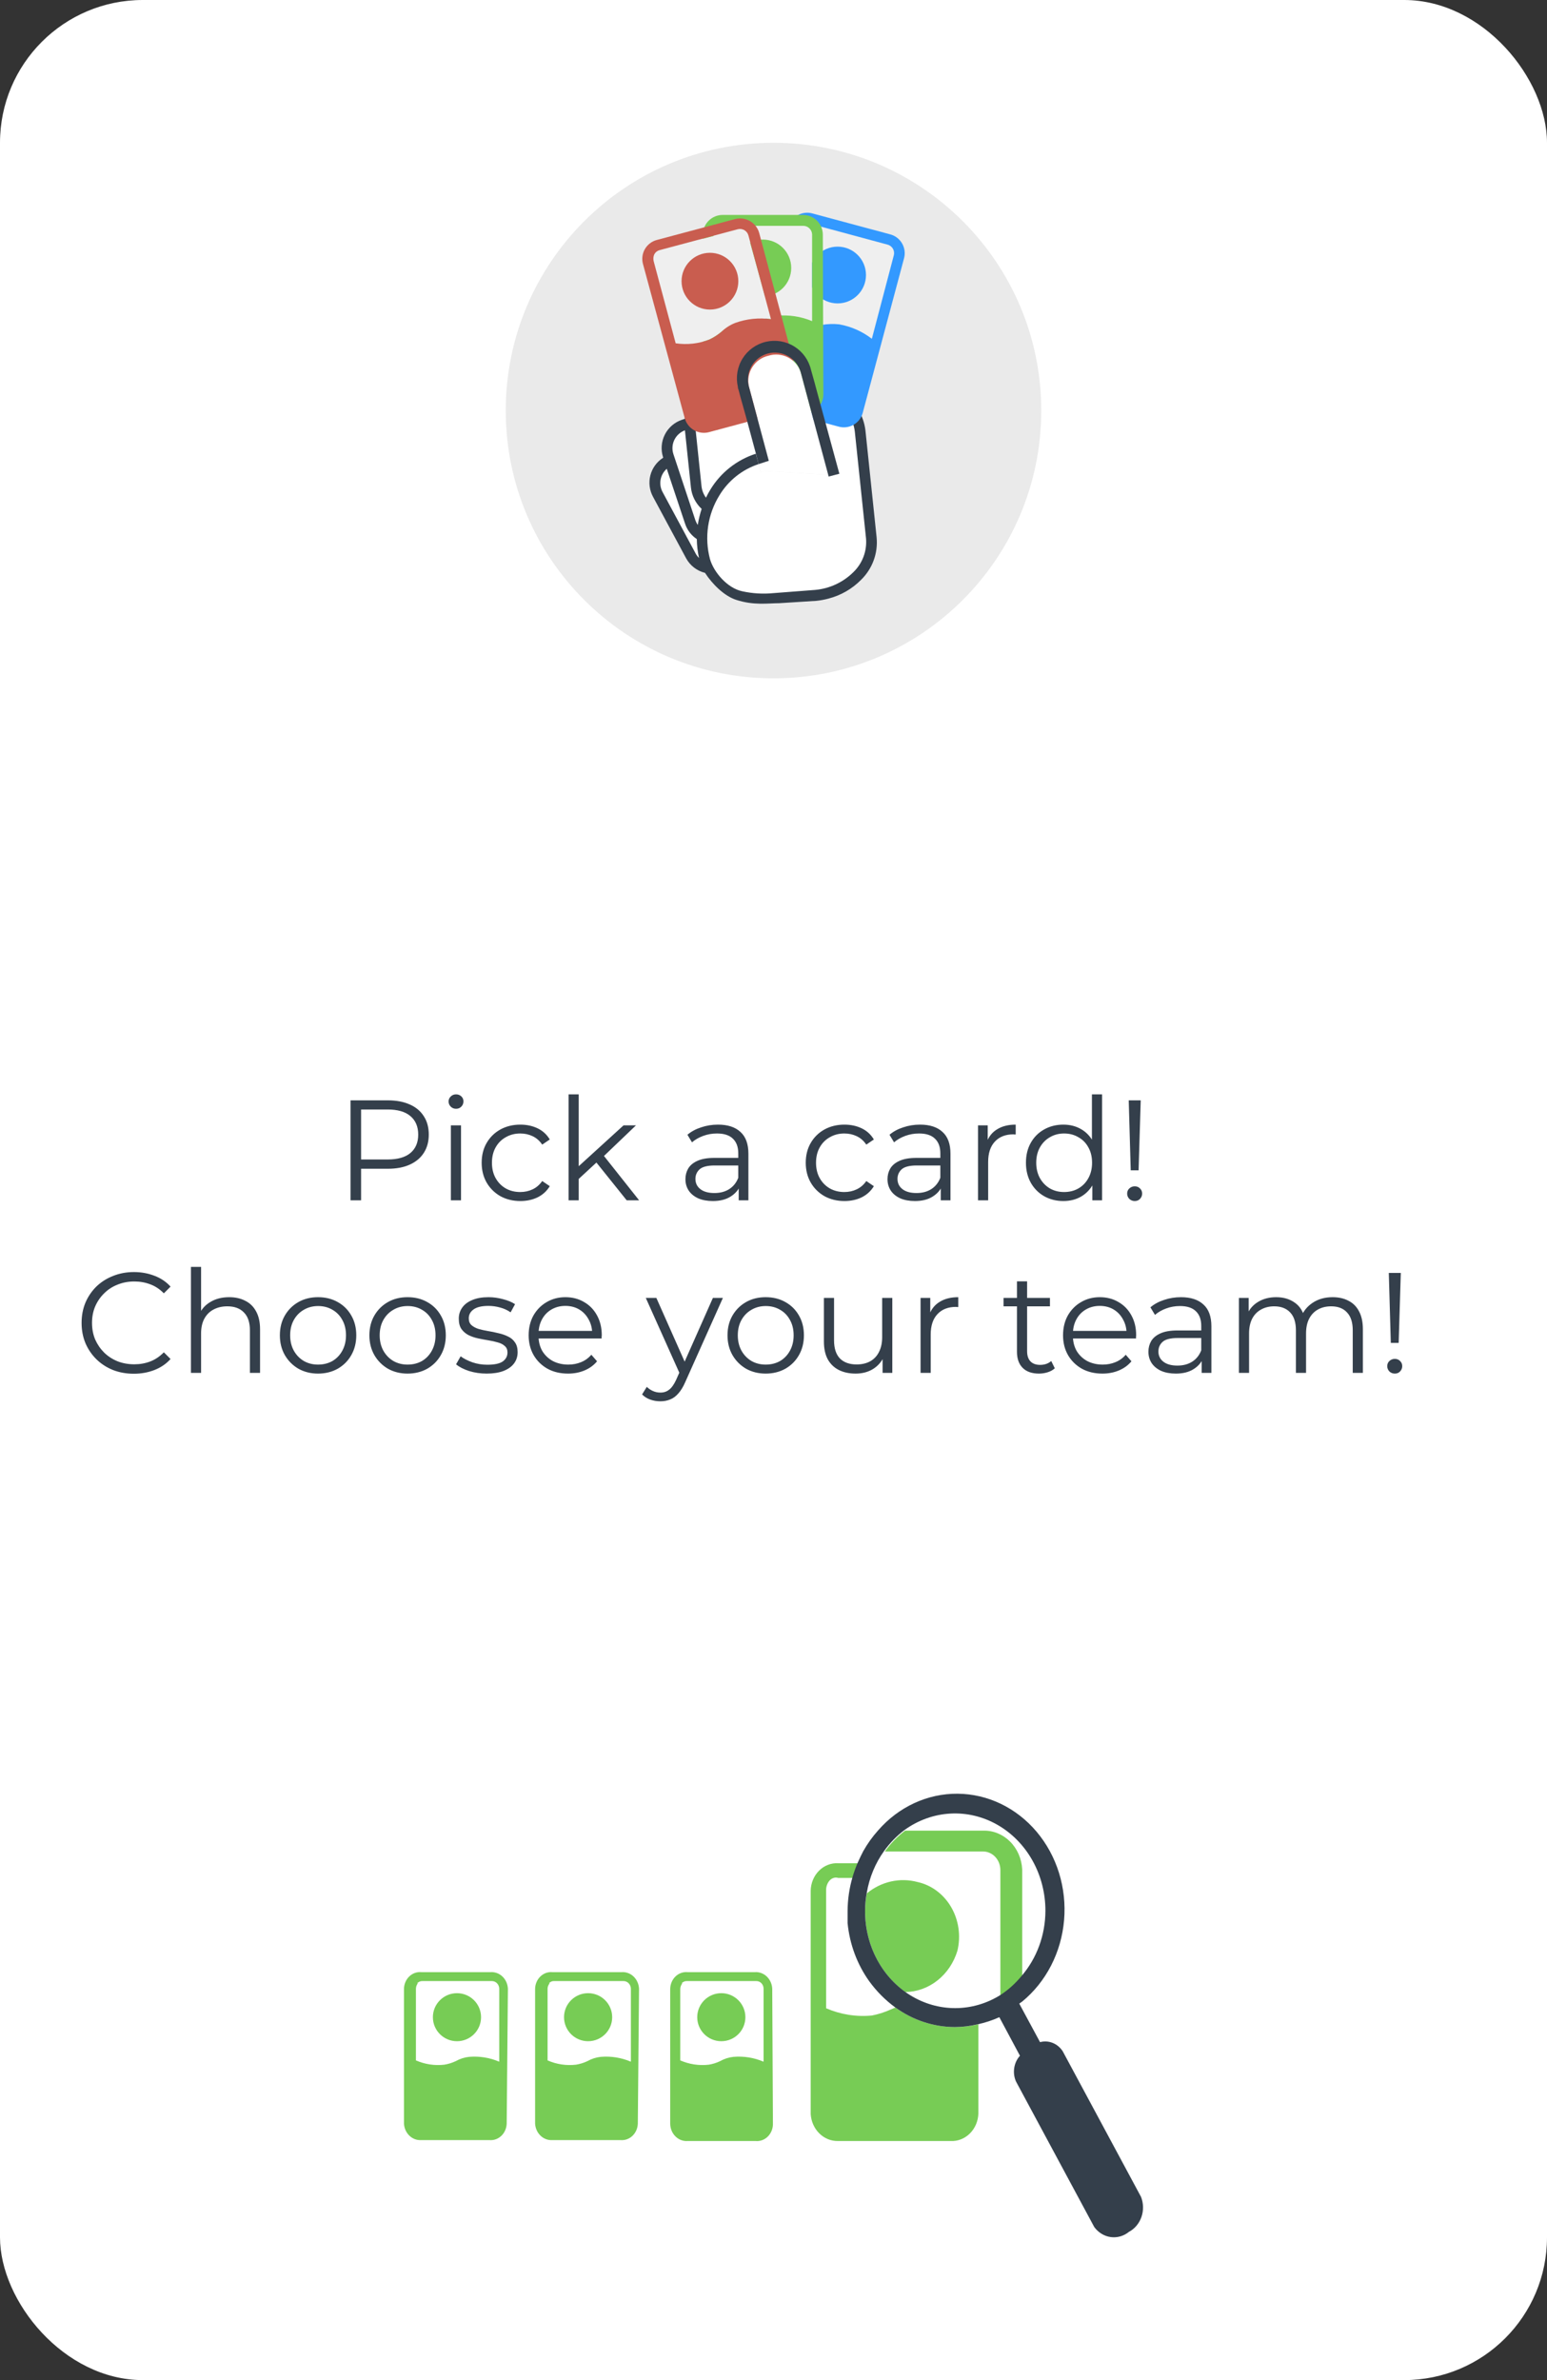<svg width="260" height="400" viewBox="0 0 260 400" fill="none" xmlns="http://www.w3.org/2000/svg">
<rect x="0" y="0" width="260" height="400" fill="#333333" stroke="none"/>
<rect width="260" height="400" rx="24" fill="white"/>
<path d="M130 114C154.853 114 175 93.853 175 69C175 44.147 154.853 24 130 24C105.147 24 85 44.147 85 69C85 93.853 105.147 114 130 114Z" fill="#EAEAEA"/>
<path d="M147.289 90.348L145.408 72.348C145.254 71.049 144.812 69.8 144.114 68.693C143.417 67.587 142.481 66.649 141.376 65.949C140.019 65.039 138.486 64.426 136.876 64.149L137.398 66.093L140.998 79.593L140.098 79.827L139.198 80.061V79.8L128.74 79.152L127.84 79.386L127.489 78L127.03 76.254L125.5 70.494L120.721 67.2H120.361L119.686 67.272L119.506 65.526C118.36 65.789 117.321 66.397 116.53 67.267C115.738 68.137 115.232 69.229 115.078 70.395L114.61 70.548C113.359 70.969 112.324 71.867 111.731 73.047C111.138 74.226 111.034 75.592 111.442 76.848V76.938C110.383 77.613 109.619 78.665 109.305 79.881C108.991 81.097 109.15 82.387 109.75 83.49L115.294 93.795C115.623 94.41 116.077 94.948 116.628 95.376C117.178 95.804 117.812 96.112 118.489 96.279C119.512 97.706 120.765 98.953 122.197 99.969C127.975 100.617 134.212 100.095 139.954 100.113C140.089 100.113 140.224 100.113 140.359 100.113C141.975 99.518 143.441 98.575 144.652 97.35C145.58 96.449 146.298 95.354 146.753 94.144C147.209 92.933 147.392 91.637 147.289 90.348V90.348Z" fill="white"/>
<path d="M137.2 100.977C137.89 100.907 138.573 100.78 139.243 100.599C141.322 100.061 143.216 98.969 144.724 97.44C145.659 96.527 146.379 95.416 146.831 94.189C147.282 92.962 147.454 91.65 147.334 90.348L145.453 72.348C145.299 71.049 144.857 69.8 144.159 68.693C143.462 67.587 142.526 66.649 141.421 65.949C140.064 65.039 138.531 64.426 136.921 64.149L137.443 66.093C138.499 66.363 139.503 66.807 140.413 67.407C141.297 67.962 142.047 68.705 142.609 69.585C143.17 70.464 143.53 71.457 143.662 72.492L145.552 90.492C145.639 91.532 145.495 92.578 145.129 93.556C144.764 94.533 144.186 95.417 143.437 96.144C141.71 97.862 139.437 98.922 137.011 99.141L130 99.681C128.236 99.855 126.456 99.749 124.726 99.366C122.224 98.835 119.956 96.153 119.326 93.966C118.847 92.166 118.74 90.286 119.012 88.443C119.285 86.6 119.93 84.832 120.91 83.247C122.407 80.77 124.741 78.909 127.489 78L127.03 76.254C123.83 77.282 121.109 79.434 119.371 82.311C119.108 82.742 118.868 83.187 118.651 83.643C118.242 83.086 117.984 82.431 117.904 81.744L116.842 71.583C116.728 70.535 117.035 69.485 117.695 68.664C118.355 67.842 119.314 67.316 120.361 67.2L119.686 67.272L119.506 65.526C118.36 65.789 117.321 66.397 116.53 67.267C115.738 68.137 115.232 69.229 115.078 70.395L114.61 70.548C113.359 70.969 112.324 71.867 111.731 73.047C111.138 74.226 111.034 75.592 111.442 76.848V76.938C110.383 77.613 109.619 78.665 109.305 79.881C108.991 81.097 109.15 82.387 109.75 83.49L115.294 93.795C115.623 94.41 116.077 94.948 116.628 95.376C117.178 95.804 117.812 96.112 118.489 96.279C119.713 98.16 121.72 100.176 123.763 100.824C126.742 101.778 129.082 101.373 130.963 101.373M115.114 72.321L116.122 81.924C116.266 83.303 116.905 84.582 117.922 85.524C117.632 86.405 117.415 87.308 117.274 88.224C117.106 87.979 116.969 87.712 116.869 87.432L113.179 76.326C112.918 75.538 112.974 74.679 113.335 73.931C113.696 73.184 114.334 72.606 115.114 72.321V72.321ZM116.914 93.021L111.361 82.698C111.015 82.063 110.896 81.329 111.024 80.617C111.151 79.905 111.518 79.258 112.063 78.783L115.141 88.017C115.487 89.076 116.182 89.987 117.112 90.6C117.128 91.669 117.251 92.733 117.481 93.777C117.254 93.551 117.06 93.293 116.905 93.012L116.914 93.021Z" fill="#343F4B"/>
<path d="M135.733 54.771C136.512 54.876 137.304 54.846 138.073 54.681C139.024 54.515 139.994 54.484 140.953 54.591C142.958 54.929 144.845 55.764 146.443 57.021L150.223 42.981C150.271 42.792 150.282 42.595 150.254 42.402C150.226 42.209 150.159 42.023 150.059 41.855C149.958 41.688 149.826 41.542 149.669 41.426C149.511 41.311 149.333 41.227 149.143 41.181L136.093 37.581C135.694 37.507 135.282 37.571 134.923 37.761C134.747 37.853 134.592 37.98 134.468 38.135C134.344 38.29 134.254 38.469 134.203 38.661L130.513 52.431C132.048 53.605 133.835 54.406 135.733 54.771V54.771Z" fill="#EFEFEF"/>
<path d="M140.773 50.991C143.407 50.991 145.543 48.855 145.543 46.221C145.543 43.587 143.407 41.451 140.773 41.451C138.139 41.451 136.003 43.587 136.003 46.221C136.003 48.855 138.139 50.991 140.773 50.991Z" fill="#3399FF"/>
<path d="M151.933 43.431C152.05 43.011 152.081 42.573 152.027 42.141C151.972 41.709 151.831 41.292 151.613 40.915C151.395 40.538 151.104 40.208 150.758 39.944C150.411 39.681 150.015 39.489 149.593 39.381L136.543 35.871C136.123 35.754 135.685 35.723 135.253 35.778C134.821 35.832 134.404 35.973 134.027 36.191C133.65 36.409 133.32 36.7 133.056 37.046C132.793 37.393 132.602 37.789 132.493 38.211L125.563 64.131C125.446 64.551 125.415 64.989 125.469 65.421C125.524 65.853 125.665 66.27 125.883 66.647C126.101 67.024 126.392 67.354 126.738 67.618C127.085 67.881 127.481 68.073 127.903 68.181L140.953 71.7C141.373 71.817 141.811 71.848 142.243 71.793C142.675 71.739 143.092 71.598 143.469 71.38C143.846 71.162 144.176 70.871 144.44 70.525C144.703 70.178 144.894 69.782 145.003 69.36L151.933 43.431ZM134.923 37.761C135.279 37.564 135.694 37.501 136.093 37.581V37.581L149.143 41.1C149.333 41.146 149.511 41.23 149.668 41.346C149.826 41.461 149.958 41.607 150.059 41.775C150.159 41.942 150.225 42.128 150.254 42.321C150.282 42.514 150.271 42.711 150.223 42.9L146.533 56.94C144.926 55.7 143.042 54.866 141.043 54.51C140.084 54.405 139.114 54.435 138.163 54.6C137.394 54.767 136.602 54.797 135.823 54.69C133.901 54.404 132.095 53.595 130.603 52.35L134.293 38.58C134.309 38.398 134.377 38.224 134.489 38.079C134.6 37.934 134.751 37.824 134.923 37.761V37.761Z" fill="#3399FF"/>
<path d="M125.599 54.6C126.386 54.498 127.149 54.254 127.849 53.88C128.687 53.435 129.604 53.16 130.549 53.07C132.573 52.868 134.616 53.178 136.489 53.97V39.363C136.49 39.162 136.452 38.962 136.375 38.776C136.299 38.59 136.186 38.421 136.044 38.279C135.901 38.136 135.732 38.023 135.546 37.947C135.36 37.871 135.16 37.832 134.959 37.833H121.459C121.066 37.826 120.687 37.972 120.401 38.241C120.115 38.51 119.945 38.881 119.929 39.273V53.583C121.684 54.455 123.651 54.808 125.599 54.6Z" fill="#EFEFEF"/>
<path d="M128.209 49.803C130.843 49.803 132.979 47.667 132.979 45.033C132.979 42.399 130.843 40.263 128.209 40.263C125.575 40.263 123.439 42.399 123.439 45.033C123.439 47.667 125.575 49.803 128.209 49.803Z" fill="#77CC55"/>
<path d="M138.289 39.453C138.29 39.015 138.205 38.582 138.038 38.177C137.871 37.773 137.626 37.405 137.316 37.096C137.007 36.786 136.639 36.541 136.235 36.374C135.83 36.207 135.397 36.122 134.959 36.123H121.459C121.021 36.122 120.588 36.207 120.183 36.374C119.779 36.541 119.411 36.786 119.102 37.096C118.792 37.405 118.547 37.773 118.38 38.177C118.213 38.582 118.128 39.015 118.129 39.453V39.453L118.219 66.273C118.218 66.711 118.303 67.144 118.47 67.549C118.637 67.953 118.882 68.321 119.192 68.63C119.501 68.94 119.869 69.185 120.273 69.352C120.678 69.519 121.111 69.604 121.549 69.603H135.049C135.487 69.604 135.92 69.519 136.325 69.352C136.729 69.185 137.097 68.94 137.406 68.63C137.716 68.321 137.961 67.953 138.128 67.549C138.295 67.144 138.38 66.711 138.379 66.273L138.289 39.453ZM120.379 38.4C120.52 38.256 120.688 38.142 120.873 38.065C121.059 37.988 121.258 37.949 121.459 37.95H134.959C135.352 37.943 135.732 38.089 136.017 38.358C136.303 38.627 136.473 38.998 136.489 39.39V53.97C134.614 53.184 132.573 52.875 130.549 53.07C129.623 53.244 128.718 53.516 127.849 53.88C127.132 54.214 126.376 54.456 125.599 54.6C123.663 54.795 121.71 54.485 119.929 53.7V39.453C119.943 39.05 120.103 38.667 120.379 38.373V38.4Z" fill="#77CC55"/>
<path d="M119.2 57.066C119.911 56.732 120.576 56.309 121.18 55.806C121.92 55.193 122.737 54.679 123.61 54.276C125.526 53.526 127.61 53.308 129.64 53.646L125.77 39.696C125.724 39.506 125.64 39.328 125.525 39.17C125.409 39.013 125.263 38.881 125.096 38.78C124.928 38.68 124.742 38.614 124.549 38.585C124.356 38.557 124.159 38.568 123.97 38.616L110.857 42C110.665 42.051 110.486 42.141 110.331 42.265C110.176 42.389 110.049 42.544 109.957 42.72C109.76 43.076 109.697 43.491 109.777 43.89L113.557 57.66C115.458 57.954 117.402 57.749 119.2 57.066Z" fill="#EFEFEF"/>
<path d="M119.317 52.026C121.951 52.026 124.087 49.89 124.087 47.256C124.087 44.622 121.951 42.486 119.317 42.486C116.683 42.486 114.547 44.622 114.547 47.256C114.547 49.89 116.683 52.026 119.317 52.026Z" fill="#C95D4F"/>
<path d="M127.597 39.156C127.363 38.313 126.808 37.596 126.05 37.158C125.293 36.721 124.394 36.598 123.547 36.816L110.407 40.326C109.985 40.434 109.589 40.626 109.242 40.889C108.896 41.153 108.605 41.483 108.387 41.86C108.169 42.237 108.028 42.654 107.974 43.086C107.919 43.518 107.95 43.956 108.067 44.376L115.087 70.296C115.321 71.139 115.877 71.856 116.634 72.294C117.391 72.731 118.29 72.854 119.137 72.636L132.187 69.126C132.609 69.017 133.005 68.826 133.352 68.563C133.699 68.299 133.989 67.969 134.207 67.592C134.425 67.215 134.566 66.798 134.621 66.366C134.675 65.934 134.644 65.496 134.527 65.076L127.597 39.156ZM109.957 42.756C110.049 42.58 110.176 42.425 110.331 42.301C110.486 42.177 110.665 42.087 110.857 42.036V42.036L123.997 38.526C124.186 38.478 124.383 38.467 124.576 38.495C124.769 38.523 124.955 38.59 125.123 38.69C125.29 38.791 125.436 38.923 125.552 39.081C125.667 39.238 125.751 39.416 125.797 39.606L129.577 53.646C127.546 53.362 125.476 53.578 123.547 54.276C122.673 54.624 121.877 55.145 121.207 55.806C120.604 56.309 119.938 56.732 119.227 57.066C117.424 57.766 115.47 57.983 113.557 57.696L109.867 43.926C109.766 43.537 109.797 43.125 109.957 42.756Z" fill="#C95D4F"/>
<path d="M129.154 59.784C128.035 60.038 127.062 60.723 126.445 61.69C125.828 62.657 125.618 63.829 125.86 64.95L129.208 77.433L127.489 78L127.867 79.395L128.767 79.161L139.198 79.8L134.59 62.61C134.24 61.517 133.473 60.606 132.454 60.077C131.436 59.547 130.25 59.442 129.154 59.784V59.784Z" fill="white"/>
<path d="M137.398 66.138L136.876 64.194L136.3 62.142C135.917 60.513 134.902 59.103 133.479 58.222C132.057 57.341 130.342 57.061 128.713 57.444C127.084 57.827 125.674 58.842 124.793 60.264C123.912 61.687 123.632 63.402 124.015 65.031C124.015 65.157 124.015 65.283 124.096 65.409L124.465 66.795L125.5 70.494L127.048 76.245L127.489 78L129.208 77.442L125.86 64.95C125.55 63.792 125.712 62.559 126.311 61.521C126.91 60.483 127.897 59.725 129.055 59.415C130.213 59.105 131.446 59.267 132.484 59.866C133.522 60.465 134.28 61.452 134.59 62.61L139.198 79.8L139.27 80.088L140.17 79.854L141.07 79.62L137.398 66.138Z" fill="#343F4B"/>
<path d="M58.912 201.726V184.926H65.2C66.624 184.926 67.848 185.158 68.872 185.622C69.896 186.07 70.68 186.726 71.224 187.59C71.784 188.438 72.064 189.47 72.064 190.686C72.064 191.87 71.784 192.894 71.224 193.758C70.68 194.606 69.896 195.262 68.872 195.726C67.848 196.19 66.624 196.422 65.2 196.422H59.896L60.688 195.582V201.726H58.912ZM60.688 195.726L59.896 194.862H65.152C66.832 194.862 68.104 194.502 68.968 193.782C69.848 193.046 70.288 192.014 70.288 190.686C70.288 189.342 69.848 188.302 68.968 187.566C68.104 186.83 66.832 186.462 65.152 186.462H59.896L60.688 185.622V195.726ZM75.778 201.726V189.126H77.482V201.726H75.778ZM76.642 186.342C76.29 186.342 75.994 186.222 75.754 185.982C75.514 185.742 75.394 185.454 75.394 185.118C75.394 184.782 75.514 184.502 75.754 184.278C75.994 184.038 76.29 183.918 76.642 183.918C76.994 183.918 77.29 184.03 77.53 184.254C77.77 184.478 77.89 184.758 77.89 185.094C77.89 185.446 77.77 185.742 77.53 185.982C77.306 186.222 77.01 186.342 76.642 186.342ZM87.456 201.846C86.208 201.846 85.088 201.574 84.096 201.03C83.12 200.47 82.352 199.71 81.792 198.75C81.232 197.774 80.952 196.662 80.952 195.414C80.952 194.15 81.232 193.038 81.792 192.078C82.352 191.118 83.12 190.366 84.096 189.822C85.088 189.278 86.208 189.006 87.456 189.006C88.528 189.006 89.496 189.214 90.36 189.63C91.224 190.046 91.904 190.67 92.4 191.502L91.128 192.366C90.696 191.726 90.16 191.254 89.52 190.95C88.88 190.646 88.184 190.494 87.432 190.494C86.536 190.494 85.728 190.702 85.008 191.118C84.288 191.518 83.72 192.086 83.304 192.822C82.888 193.558 82.68 194.422 82.68 195.414C82.68 196.406 82.888 197.27 83.304 198.006C83.72 198.742 84.288 199.318 85.008 199.734C85.728 200.134 86.536 200.334 87.432 200.334C88.184 200.334 88.88 200.182 89.52 199.878C90.16 199.574 90.696 199.11 91.128 198.486L92.4 199.35C91.904 200.166 91.224 200.79 90.36 201.222C89.496 201.638 88.528 201.846 87.456 201.846ZM96.904 198.462L96.952 196.278L104.8 189.126H106.888L101.344 194.43L100.384 195.246L96.904 198.462ZM95.56 201.726V183.918H97.264V201.726H95.56ZM105.328 201.726L100.072 195.174L101.176 193.854L107.416 201.726H105.328ZM124.151 201.726V198.942L124.079 198.486V193.83C124.079 192.758 123.775 191.934 123.167 191.358C122.575 190.782 121.687 190.494 120.503 190.494C119.687 190.494 118.911 190.63 118.175 190.902C117.439 191.174 116.815 191.534 116.303 191.982L115.535 190.71C116.175 190.166 116.943 189.75 117.839 189.462C118.735 189.158 119.679 189.006 120.671 189.006C122.303 189.006 123.559 189.414 124.439 190.23C125.335 191.03 125.783 192.254 125.783 193.902V201.726H124.151ZM119.807 201.846C118.863 201.846 118.039 201.694 117.335 201.39C116.647 201.07 116.119 200.638 115.751 200.094C115.383 199.534 115.199 198.894 115.199 198.174C115.199 197.518 115.351 196.926 115.655 196.398C115.975 195.854 116.487 195.422 117.191 195.102C117.911 194.766 118.871 194.598 120.071 194.598H124.415V195.87H120.119C118.903 195.87 118.055 196.086 117.575 196.518C117.111 196.95 116.879 197.486 116.879 198.126C116.879 198.846 117.159 199.422 117.719 199.854C118.279 200.286 119.063 200.502 120.071 200.502C121.031 200.502 121.855 200.286 122.543 199.854C123.247 199.406 123.759 198.766 124.079 197.934L124.463 199.11C124.143 199.942 123.583 200.606 122.783 201.102C121.999 201.598 121.007 201.846 119.807 201.846ZM141.924 201.846C140.676 201.846 139.556 201.574 138.564 201.03C137.588 200.47 136.82 199.71 136.26 198.75C135.7 197.774 135.42 196.662 135.42 195.414C135.42 194.15 135.7 193.038 136.26 192.078C136.82 191.118 137.588 190.366 138.564 189.822C139.556 189.278 140.676 189.006 141.924 189.006C142.996 189.006 143.964 189.214 144.828 189.63C145.692 190.046 146.372 190.67 146.868 191.502L145.596 192.366C145.164 191.726 144.628 191.254 143.988 190.95C143.348 190.646 142.652 190.494 141.9 190.494C141.004 190.494 140.196 190.702 139.476 191.118C138.756 191.518 138.188 192.086 137.772 192.822C137.356 193.558 137.148 194.422 137.148 195.414C137.148 196.406 137.356 197.27 137.772 198.006C138.188 198.742 138.756 199.318 139.476 199.734C140.196 200.134 141.004 200.334 141.9 200.334C142.652 200.334 143.348 200.182 143.988 199.878C144.628 199.574 145.164 199.11 145.596 198.486L146.868 199.35C146.372 200.166 145.692 200.79 144.828 201.222C143.964 201.638 142.996 201.846 141.924 201.846ZM158.112 201.726V198.942L158.04 198.486V193.83C158.04 192.758 157.736 191.934 157.128 191.358C156.536 190.782 155.648 190.494 154.464 190.494C153.648 190.494 152.872 190.63 152.136 190.902C151.4 191.174 150.776 191.534 150.264 191.982L149.496 190.71C150.136 190.166 150.904 189.75 151.8 189.462C152.696 189.158 153.64 189.006 154.632 189.006C156.264 189.006 157.52 189.414 158.4 190.23C159.296 191.03 159.744 192.254 159.744 193.902V201.726H158.112ZM153.768 201.846C152.824 201.846 152 201.694 151.296 201.39C150.608 201.07 150.08 200.638 149.712 200.094C149.344 199.534 149.16 198.894 149.16 198.174C149.16 197.518 149.312 196.926 149.616 196.398C149.936 195.854 150.448 195.422 151.152 195.102C151.872 194.766 152.832 194.598 154.032 194.598H158.376V195.87H154.08C152.864 195.87 152.016 196.086 151.536 196.518C151.072 196.95 150.84 197.486 150.84 198.126C150.84 198.846 151.12 199.422 151.68 199.854C152.24 200.286 153.024 200.502 154.032 200.502C154.992 200.502 155.816 200.286 156.504 199.854C157.208 199.406 157.72 198.766 158.04 197.934L158.424 199.11C158.104 199.942 157.544 200.606 156.744 201.102C155.96 201.598 154.968 201.846 153.768 201.846ZM164.372 201.726V189.126H166.004V192.558L165.836 191.958C166.188 190.998 166.78 190.27 167.612 189.774C168.444 189.262 169.476 189.006 170.708 189.006V190.662C170.644 190.662 170.58 190.662 170.516 190.662C170.452 190.646 170.388 190.638 170.324 190.638C168.996 190.638 167.956 191.046 167.204 191.862C166.452 192.662 166.076 193.806 166.076 195.294V201.726H164.372ZM178.716 201.846C177.516 201.846 176.436 201.574 175.476 201.03C174.532 200.486 173.788 199.734 173.244 198.774C172.7 197.798 172.428 196.678 172.428 195.414C172.428 194.134 172.7 193.014 173.244 192.054C173.788 191.094 174.532 190.35 175.476 189.822C176.436 189.278 177.516 189.006 178.716 189.006C179.82 189.006 180.804 189.254 181.668 189.75C182.548 190.246 183.244 190.974 183.756 191.934C184.284 192.878 184.548 194.038 184.548 195.414C184.548 196.774 184.292 197.934 183.78 198.894C183.268 199.854 182.572 200.59 181.692 201.102C180.828 201.598 179.836 201.846 178.716 201.846ZM178.836 200.334C179.732 200.334 180.532 200.134 181.236 199.734C181.956 199.318 182.516 198.742 182.916 198.006C183.332 197.254 183.54 196.39 183.54 195.414C183.54 194.422 183.332 193.558 182.916 192.822C182.516 192.086 181.956 191.518 181.236 191.118C180.532 190.702 179.732 190.494 178.836 190.494C177.956 190.494 177.164 190.702 176.46 191.118C175.756 191.518 175.196 192.086 174.78 192.822C174.364 193.558 174.156 194.422 174.156 195.414C174.156 196.39 174.364 197.254 174.78 198.006C175.196 198.742 175.756 199.318 176.46 199.734C177.164 200.134 177.956 200.334 178.836 200.334ZM183.588 201.726V197.934L183.756 195.39L183.516 192.846V183.918H185.22V201.726H183.588ZM190.038 196.686L189.702 184.926H191.718L191.358 196.686H190.038ZM190.71 201.846C190.358 201.846 190.054 201.726 189.798 201.486C189.558 201.23 189.438 200.934 189.438 200.598C189.438 200.246 189.558 199.958 189.798 199.734C190.054 199.494 190.358 199.374 190.71 199.374C191.078 199.374 191.374 199.494 191.598 199.734C191.838 199.958 191.958 200.246 191.958 200.598C191.958 200.934 191.838 201.23 191.598 201.486C191.374 201.726 191.078 201.846 190.71 201.846ZM22.497 230.87C21.233 230.87 20.065 230.662 18.993 230.246C17.921 229.814 16.993 229.214 16.209 228.446C15.425 227.678 14.809 226.774 14.361 225.734C13.929 224.694 13.713 223.558 13.713 222.326C13.713 221.094 13.929 219.958 14.361 218.918C14.809 217.878 15.425 216.974 16.209 216.206C17.009 215.438 17.945 214.846 19.017 214.43C20.089 213.998 21.257 213.782 22.521 213.782C23.737 213.782 24.881 213.99 25.953 214.406C27.025 214.806 27.929 215.414 28.665 216.23L27.537 217.358C26.849 216.654 26.089 216.15 25.257 215.846C24.425 215.526 23.529 215.366 22.569 215.366C21.561 215.366 20.625 215.542 19.761 215.894C18.897 216.23 18.145 216.718 17.505 217.358C16.865 217.982 16.361 218.718 15.993 219.566C15.641 220.398 15.465 221.318 15.465 222.326C15.465 223.334 15.641 224.262 15.993 225.11C16.361 225.942 16.865 226.678 17.505 227.318C18.145 227.942 18.897 228.43 19.761 228.782C20.625 229.118 21.561 229.286 22.569 229.286C23.529 229.286 24.425 229.126 25.257 228.806C26.089 228.486 26.849 227.974 27.537 227.27L28.665 228.398C27.929 229.214 27.025 229.83 25.953 230.246C24.881 230.662 23.729 230.87 22.497 230.87ZM38.523 218.006C39.547 218.006 40.443 218.206 41.211 218.606C41.995 218.99 42.603 219.582 43.035 220.382C43.483 221.182 43.707 222.19 43.707 223.406V230.726H42.003V223.574C42.003 222.246 41.667 221.246 40.995 220.574C40.339 219.886 39.411 219.542 38.211 219.542C37.315 219.542 36.531 219.726 35.859 220.094C35.203 220.446 34.691 220.966 34.323 221.654C33.971 222.326 33.795 223.142 33.795 224.102V230.726H32.091V212.918H33.795V221.582L33.459 220.934C33.859 220.022 34.499 219.31 35.379 218.798C36.259 218.27 37.307 218.006 38.523 218.006ZM53.446 230.846C52.23 230.846 51.134 230.574 50.158 230.03C49.198 229.47 48.438 228.71 47.878 227.75C47.318 226.774 47.038 225.662 47.038 224.414C47.038 223.15 47.318 222.038 47.878 221.078C48.438 220.118 49.198 219.366 50.158 218.822C51.118 218.278 52.214 218.006 53.446 218.006C54.694 218.006 55.798 218.278 56.758 218.822C57.734 219.366 58.494 220.118 59.038 221.078C59.598 222.038 59.878 223.15 59.878 224.414C59.878 225.662 59.598 226.774 59.038 227.75C58.494 228.71 57.734 229.47 56.758 230.03C55.782 230.574 54.678 230.846 53.446 230.846ZM53.446 229.334C54.358 229.334 55.166 229.134 55.87 228.734C56.574 228.318 57.126 227.742 57.526 227.006C57.942 226.254 58.15 225.39 58.15 224.414C58.15 223.422 57.942 222.558 57.526 221.822C57.126 221.086 56.574 220.518 55.87 220.118C55.166 219.702 54.366 219.494 53.47 219.494C52.574 219.494 51.774 219.702 51.07 220.118C50.366 220.518 49.806 221.086 49.39 221.822C48.974 222.558 48.766 223.422 48.766 224.414C48.766 225.39 48.974 226.254 49.39 227.006C49.806 227.742 50.366 228.318 51.07 228.734C51.774 229.134 52.566 229.334 53.446 229.334ZM68.493 230.846C67.276 230.846 66.18 230.574 65.204 230.03C64.245 229.47 63.484 228.71 62.925 227.75C62.364 226.774 62.084 225.662 62.084 224.414C62.084 223.15 62.364 222.038 62.925 221.078C63.484 220.118 64.245 219.366 65.204 218.822C66.165 218.278 67.26 218.006 68.493 218.006C69.74 218.006 70.844 218.278 71.805 218.822C72.781 219.366 73.54 220.118 74.085 221.078C74.644 222.038 74.924 223.15 74.924 224.414C74.924 225.662 74.644 226.774 74.085 227.75C73.54 228.71 72.781 229.47 71.805 230.03C70.829 230.574 69.725 230.846 68.493 230.846ZM68.493 229.334C69.404 229.334 70.213 229.134 70.916 228.734C71.621 228.318 72.172 227.742 72.573 227.006C72.989 226.254 73.197 225.39 73.197 224.414C73.197 223.422 72.989 222.558 72.573 221.822C72.172 221.086 71.621 220.518 70.916 220.118C70.213 219.702 69.412 219.494 68.516 219.494C67.621 219.494 66.82 219.702 66.117 220.118C65.412 220.518 64.853 221.086 64.436 221.822C64.02 222.558 63.812 223.422 63.812 224.414C63.812 225.39 64.02 226.254 64.436 227.006C64.853 227.742 65.412 228.318 66.117 228.734C66.82 229.134 67.612 229.334 68.493 229.334ZM81.787 230.846C80.747 230.846 79.763 230.702 78.835 230.414C77.907 230.11 77.179 229.734 76.651 229.286L77.419 227.942C77.931 228.326 78.587 228.662 79.387 228.95C80.187 229.222 81.027 229.358 81.907 229.358C83.107 229.358 83.971 229.174 84.499 228.806C85.027 228.422 85.291 227.918 85.291 227.294C85.291 226.83 85.139 226.47 84.835 226.214C84.547 225.942 84.163 225.742 83.683 225.614C83.203 225.47 82.667 225.35 82.075 225.254C81.483 225.158 80.891 225.046 80.299 224.918C79.723 224.79 79.195 224.606 78.715 224.366C78.235 224.11 77.843 223.766 77.539 223.334C77.251 222.902 77.107 222.326 77.107 221.606C77.107 220.918 77.299 220.302 77.683 219.758C78.067 219.214 78.627 218.79 79.363 218.486C80.115 218.166 81.027 218.006 82.099 218.006C82.915 218.006 83.731 218.118 84.547 218.342C85.363 218.55 86.035 218.83 86.563 219.182L85.819 220.55C85.259 220.166 84.659 219.894 84.019 219.734C83.379 219.558 82.739 219.47 82.099 219.47C80.963 219.47 80.123 219.67 79.579 220.07C79.051 220.454 78.787 220.95 78.787 221.558C78.787 222.038 78.931 222.414 79.219 222.686C79.523 222.958 79.915 223.174 80.395 223.334C80.891 223.478 81.427 223.598 82.003 223.694C82.595 223.79 83.179 223.91 83.755 224.054C84.347 224.182 84.883 224.366 85.363 224.606C85.859 224.83 86.251 225.158 86.539 225.59C86.843 226.006 86.995 226.558 86.995 227.246C86.995 227.982 86.787 228.622 86.371 229.166C85.971 229.694 85.379 230.11 84.595 230.414C83.827 230.702 82.891 230.846 81.787 230.846ZM95.474 230.846C94.162 230.846 93.01 230.574 92.018 230.03C91.026 229.47 90.25 228.71 89.69 227.75C89.13 226.774 88.85 225.662 88.85 224.414C88.85 223.166 89.114 222.062 89.642 221.102C90.186 220.142 90.922 219.39 91.85 218.846C92.794 218.286 93.85 218.006 95.018 218.006C96.202 218.006 97.25 218.278 98.162 218.822C99.09 219.35 99.818 220.102 100.346 221.078C100.874 222.038 101.138 223.15 101.138 224.414C101.138 224.494 101.13 224.582 101.114 224.678C101.114 224.758 101.114 224.846 101.114 224.942H90.146V223.67H100.202L99.53 224.174C99.53 223.262 99.33 222.454 98.93 221.75C98.546 221.03 98.018 220.47 97.346 220.07C96.674 219.67 95.898 219.47 95.018 219.47C94.154 219.47 93.378 219.67 92.69 220.07C92.002 220.47 91.466 221.03 91.082 221.75C90.698 222.47 90.506 223.294 90.506 224.222V224.486C90.506 225.446 90.714 226.294 91.13 227.03C91.562 227.75 92.154 228.318 92.906 228.734C93.674 229.134 94.546 229.334 95.522 229.334C96.29 229.334 97.002 229.198 97.658 228.926C98.33 228.654 98.906 228.238 99.386 227.678L100.346 228.782C99.786 229.454 99.082 229.966 98.234 230.318C97.402 230.67 96.482 230.846 95.474 230.846ZM110.984 235.502C110.392 235.502 109.824 235.406 109.28 235.214C108.752 235.022 108.296 234.734 107.912 234.35L108.704 233.078C109.024 233.382 109.368 233.614 109.736 233.774C110.12 233.95 110.544 234.038 111.008 234.038C111.568 234.038 112.048 233.878 112.448 233.558C112.864 233.254 113.256 232.71 113.624 231.926L114.44 230.078L114.632 229.814L119.816 218.126H121.496L115.184 232.238C114.832 233.054 114.44 233.702 114.008 234.182C113.592 234.662 113.136 234.998 112.64 235.19C112.144 235.398 111.592 235.502 110.984 235.502ZM114.344 231.086L108.536 218.126H110.312L115.448 229.694L114.344 231.086ZM128.68 230.846C127.464 230.846 126.368 230.574 125.392 230.03C124.432 229.47 123.672 228.71 123.112 227.75C122.552 226.774 122.272 225.662 122.272 224.414C122.272 223.15 122.552 222.038 123.112 221.078C123.672 220.118 124.432 219.366 125.392 218.822C126.352 218.278 127.448 218.006 128.68 218.006C129.928 218.006 131.032 218.278 131.992 218.822C132.968 219.366 133.728 220.118 134.272 221.078C134.832 222.038 135.112 223.15 135.112 224.414C135.112 225.662 134.832 226.774 134.272 227.75C133.728 228.71 132.968 229.47 131.992 230.03C131.016 230.574 129.912 230.846 128.68 230.846ZM128.68 229.334C129.592 229.334 130.4 229.134 131.104 228.734C131.808 228.318 132.36 227.742 132.76 227.006C133.176 226.254 133.384 225.39 133.384 224.414C133.384 223.422 133.176 222.558 132.76 221.822C132.36 221.086 131.808 220.518 131.104 220.118C130.4 219.702 129.6 219.494 128.704 219.494C127.808 219.494 127.008 219.702 126.304 220.118C125.6 220.518 125.04 221.086 124.624 221.822C124.208 222.558 124 223.422 124 224.414C124 225.39 124.208 226.254 124.624 227.006C125.04 227.742 125.6 228.318 126.304 228.734C127.008 229.134 127.8 229.334 128.68 229.334ZM143.799 230.846C142.727 230.846 141.791 230.646 140.991 230.246C140.191 229.846 139.567 229.246 139.119 228.446C138.687 227.646 138.471 226.646 138.471 225.446V218.126H140.175V225.254C140.175 226.598 140.503 227.614 141.159 228.302C141.831 228.974 142.767 229.31 143.967 229.31C144.847 229.31 145.607 229.134 146.247 228.782C146.903 228.414 147.399 227.886 147.735 227.198C148.087 226.51 148.263 225.686 148.263 224.726V218.126H149.967V230.726H148.335V227.27L148.599 227.894C148.199 228.822 147.575 229.55 146.727 230.078C145.895 230.59 144.919 230.846 143.799 230.846ZM154.716 230.726V218.126H156.348V221.558L156.18 220.958C156.532 219.998 157.124 219.27 157.956 218.774C158.788 218.262 159.82 218.006 161.052 218.006V219.662C160.988 219.662 160.924 219.662 160.86 219.662C160.796 219.646 160.732 219.638 160.668 219.638C159.34 219.638 158.3 220.046 157.548 220.862C156.796 221.662 156.42 222.806 156.42 224.294V230.726H154.716ZM174.614 230.846C173.43 230.846 172.518 230.526 171.878 229.886C171.238 229.246 170.918 228.342 170.918 227.174V215.342H172.622V227.078C172.622 227.814 172.806 228.382 173.174 228.782C173.558 229.182 174.102 229.382 174.806 229.382C175.558 229.382 176.182 229.166 176.678 228.734L177.278 229.958C176.942 230.262 176.534 230.486 176.054 230.63C175.59 230.774 175.11 230.846 174.614 230.846ZM168.662 219.542V218.126H176.462V219.542H168.662ZM185.287 230.846C183.975 230.846 182.823 230.574 181.831 230.03C180.839 229.47 180.063 228.71 179.503 227.75C178.943 226.774 178.663 225.662 178.663 224.414C178.663 223.166 178.927 222.062 179.455 221.102C179.999 220.142 180.735 219.39 181.663 218.846C182.607 218.286 183.663 218.006 184.831 218.006C186.015 218.006 187.063 218.278 187.975 218.822C188.903 219.35 189.631 220.102 190.159 221.078C190.687 222.038 190.951 223.15 190.951 224.414C190.951 224.494 190.943 224.582 190.927 224.678C190.927 224.758 190.927 224.846 190.927 224.942H179.959V223.67H190.015L189.343 224.174C189.343 223.262 189.143 222.454 188.743 221.75C188.359 221.03 187.831 220.47 187.159 220.07C186.487 219.67 185.711 219.47 184.831 219.47C183.967 219.47 183.191 219.67 182.503 220.07C181.815 220.47 181.279 221.03 180.895 221.75C180.511 222.47 180.319 223.294 180.319 224.222V224.486C180.319 225.446 180.527 226.294 180.943 227.03C181.375 227.75 181.967 228.318 182.719 228.734C183.487 229.134 184.359 229.334 185.335 229.334C186.103 229.334 186.815 229.198 187.471 228.926C188.143 228.654 188.719 228.238 189.199 227.678L190.159 228.782C189.599 229.454 188.895 229.966 188.047 230.318C187.215 230.67 186.295 230.846 185.287 230.846ZM201.963 230.726V227.942L201.891 227.486V222.83C201.891 221.758 201.587 220.934 200.979 220.358C200.387 219.782 199.499 219.494 198.315 219.494C197.499 219.494 196.723 219.63 195.987 219.902C195.251 220.174 194.627 220.534 194.115 220.982L193.347 219.71C193.987 219.166 194.755 218.75 195.651 218.462C196.547 218.158 197.491 218.006 198.483 218.006C200.115 218.006 201.371 218.414 202.251 219.23C203.147 220.03 203.595 221.254 203.595 222.902V230.726H201.963ZM197.619 230.846C196.675 230.846 195.851 230.694 195.147 230.39C194.459 230.07 193.931 229.638 193.563 229.094C193.195 228.534 193.011 227.894 193.011 227.174C193.011 226.518 193.163 225.926 193.467 225.398C193.787 224.854 194.299 224.422 195.003 224.102C195.723 223.766 196.683 223.598 197.883 223.598H202.227V224.87H197.931C196.715 224.87 195.867 225.086 195.387 225.518C194.923 225.95 194.691 226.486 194.691 227.126C194.691 227.846 194.971 228.422 195.531 228.854C196.091 229.286 196.875 229.502 197.883 229.502C198.843 229.502 199.667 229.286 200.355 228.854C201.059 228.406 201.571 227.766 201.891 226.934L202.275 228.11C201.955 228.942 201.395 229.606 200.595 230.102C199.811 230.598 198.819 230.846 197.619 230.846ZM223.968 218.006C224.992 218.006 225.88 218.206 226.632 218.606C227.4 218.99 227.992 219.582 228.408 220.382C228.84 221.182 229.056 222.19 229.056 223.406V230.726H227.352V223.574C227.352 222.246 227.032 221.246 226.392 220.574C225.768 219.886 224.88 219.542 223.728 219.542C222.864 219.542 222.112 219.726 221.472 220.094C220.848 220.446 220.36 220.966 220.008 221.654C219.672 222.326 219.504 223.142 219.504 224.102V230.726H217.8V223.574C217.8 222.246 217.48 221.246 216.84 220.574C216.2 219.886 215.304 219.542 214.152 219.542C213.304 219.542 212.56 219.726 211.92 220.094C211.28 220.446 210.784 220.966 210.432 221.654C210.096 222.326 209.928 223.142 209.928 224.102V230.726H208.224V218.126H209.856V221.534L209.592 220.934C209.976 220.022 210.592 219.31 211.44 218.798C212.304 218.27 213.32 218.006 214.488 218.006C215.72 218.006 216.768 218.318 217.632 218.942C218.496 219.55 219.056 220.47 219.312 221.702L218.64 221.438C219.008 220.414 219.656 219.59 220.584 218.966C221.528 218.326 222.656 218.006 223.968 218.006ZM233.749 225.686L233.413 213.926H235.429L235.069 225.686H233.749ZM234.421 230.846C234.069 230.846 233.765 230.726 233.509 230.486C233.269 230.23 233.149 229.934 233.149 229.598C233.149 229.246 233.269 228.958 233.509 228.734C233.765 228.494 234.069 228.374 234.421 228.374C234.789 228.374 235.085 228.494 235.309 228.734C235.549 228.958 235.669 229.246 235.669 229.598C235.669 229.934 235.549 230.23 235.309 230.486C235.085 230.726 234.789 230.846 234.421 230.846Z" fill="#343F4B"/>
<path d="M74.561 346.991C75.223 346.885 75.869 346.685 76.482 346.396C77.224 346.072 77.994 345.831 78.782 345.677C80.517 345.493 82.266 345.773 83.877 346.49V334.287C83.877 334.115 83.845 333.946 83.783 333.788C83.721 333.631 83.631 333.488 83.517 333.368C83.403 333.249 83.268 333.155 83.12 333.092C82.972 333.03 82.813 333 82.654 333.004H71.009C70.842 332.995 70.676 333.024 70.52 333.089C70.365 333.153 70.224 333.252 70.106 333.379C69.877 333.619 69.742 333.943 69.728 334.287V346.334C71.262 346.985 72.924 347.211 74.561 346.991V346.991Z" fill="white"/>
<path d="M76.802 343.048C79.037 343.048 80.849 341.241 80.849 339.012C80.849 336.782 79.037 334.975 76.802 334.975C74.567 334.975 72.755 336.782 72.755 339.012C72.755 341.241 74.567 343.048 76.802 343.048Z" fill="#77CC55"/>
<path d="M85.362 334.224C85.343 333.835 85.253 333.453 85.096 333.102C84.939 332.751 84.719 332.436 84.448 332.177C84.177 331.918 83.861 331.719 83.518 331.593C83.175 331.466 82.812 331.414 82.45 331.439H70.805C70.441 331.405 70.075 331.451 69.729 331.574C69.382 331.697 69.063 331.896 68.79 332.156C68.518 332.417 68.297 332.735 68.143 333.091C67.989 333.446 67.904 333.832 67.894 334.224V356.879C67.912 357.268 68.002 357.65 68.159 358.001C68.316 358.353 68.537 358.667 68.807 358.926C69.078 359.185 69.394 359.384 69.737 359.511C70.08 359.637 70.443 359.689 70.805 359.664H82.246C82.61 359.698 82.976 359.652 83.323 359.529C83.669 359.406 83.988 359.208 84.261 358.947C84.534 358.686 84.754 358.368 84.908 358.012C85.062 357.657 85.147 357.271 85.158 356.879L85.362 334.224ZM70.106 333.317C70.224 333.19 70.365 333.091 70.52 333.026C70.676 332.961 70.842 332.932 71.009 332.941H82.654C82.814 332.937 82.974 332.967 83.124 333.029C83.274 333.091 83.411 333.185 83.527 333.304C83.643 333.423 83.737 333.566 83.802 333.723C83.867 333.881 83.902 334.051 83.906 334.224V346.49C82.297 345.807 80.564 345.529 78.84 345.677C78.057 345.759 77.296 346.004 76.598 346.396C75.985 346.685 75.339 346.885 74.677 346.991C73.055 347.18 71.414 346.933 69.903 346.271V334.255C69.906 333.912 70.019 333.581 70.223 333.317H70.106Z" fill="#77CC55"/>
<path d="M96.599 346.991C97.261 346.885 97.907 346.685 98.521 346.396C99.262 346.072 100.033 345.831 100.82 345.677C102.555 345.493 104.305 345.773 105.915 346.49V334.287C105.915 334.115 105.883 333.946 105.822 333.788C105.76 333.63 105.669 333.488 105.555 333.368C105.441 333.249 105.306 333.155 105.158 333.092C105.01 333.029 104.852 332.999 104.693 333.004H93.047C92.885 332.991 92.722 333.018 92.57 333.083C92.419 333.148 92.284 333.25 92.174 333.379C91.936 333.615 91.791 333.94 91.766 334.287V346.334C93.301 346.985 94.962 347.211 96.599 346.991V346.991Z" fill="white"/>
<path d="M98.841 343.048C101.076 343.048 102.887 341.241 102.887 339.012C102.887 336.782 101.076 334.975 98.841 334.975C96.606 334.975 94.794 336.782 94.794 339.012C94.794 341.241 96.606 343.048 98.841 343.048Z" fill="#77CC55"/>
<path d="M107.4 334.224C107.381 333.835 107.291 333.453 107.134 333.102C106.977 332.751 106.757 332.436 106.486 332.177C106.215 331.918 105.899 331.719 105.556 331.593C105.213 331.466 104.85 331.414 104.489 331.439H92.843C92.48 331.405 92.114 331.451 91.767 331.574C91.421 331.697 91.101 331.896 90.829 332.156C90.556 332.417 90.336 332.735 90.182 333.091C90.028 333.446 89.943 333.832 89.932 334.224V356.879C89.951 357.268 90.041 357.65 90.198 358.001C90.355 358.353 90.575 358.667 90.846 358.926C91.117 359.185 91.433 359.384 91.776 359.511C92.119 359.637 92.482 359.689 92.843 359.664H104.285C104.648 359.698 105.015 359.652 105.361 359.529C105.708 359.406 106.027 359.208 106.299 358.947C106.572 358.686 106.792 358.368 106.946 358.012C107.101 357.657 107.186 357.271 107.196 356.879L107.4 334.224ZM92.261 333.317C92.371 333.187 92.506 333.086 92.658 333.021C92.809 332.956 92.972 332.929 93.135 332.941H104.78C104.94 332.937 105.1 332.967 105.25 333.029C105.4 333.091 105.537 333.185 105.653 333.304C105.769 333.423 105.862 333.566 105.927 333.723C105.992 333.881 106.028 334.051 106.032 334.224V346.49C104.423 345.807 102.69 345.529 100.966 345.677C100.183 345.759 99.421 346.004 98.724 346.396C98.111 346.685 97.465 346.885 96.803 346.991C95.18 347.18 93.54 346.933 92.028 346.271V334.255C92.03 333.906 92.155 333.571 92.378 333.317H92.261Z" fill="#77CC55"/>
<path d="M119.016 346.991C119.669 346.884 120.305 346.684 120.908 346.396C121.659 346.068 122.44 345.827 123.237 345.677C124.963 345.493 126.703 345.773 128.303 346.49V334.286C128.303 334.115 128.271 333.946 128.21 333.788C128.148 333.63 128.057 333.488 127.943 333.368C127.829 333.248 127.694 333.155 127.546 333.092C127.398 333.029 127.24 332.999 127.08 333.004H115.435C115.273 332.995 115.111 333.025 114.961 333.089C114.81 333.154 114.674 333.253 114.562 333.379C114.324 333.615 114.178 333.939 114.154 334.286V346.334C115.699 346.985 117.37 347.211 119.016 346.991V346.991Z" fill="white"/>
<path d="M121.229 343.048C123.464 343.048 125.275 341.241 125.275 339.012C125.275 336.782 123.464 334.975 121.229 334.975C118.994 334.975 117.182 336.782 117.182 339.012C117.182 341.241 118.994 343.048 121.229 343.048Z" fill="#77CC55"/>
<path d="M129.788 334.224C129.769 333.835 129.679 333.453 129.522 333.102C129.365 332.751 129.145 332.436 128.874 332.177C128.603 331.918 128.287 331.719 127.944 331.593C127.601 331.466 127.238 331.414 126.876 331.439H115.552C115.188 331.405 114.822 331.451 114.475 331.574C114.129 331.697 113.809 331.896 113.537 332.156C113.264 332.417 113.044 332.735 112.89 333.091C112.736 333.446 112.651 333.832 112.64 334.224V356.879C112.64 357.282 112.716 357.68 112.864 358.05C113.012 358.42 113.23 358.753 113.503 359.028C113.775 359.304 114.098 359.517 114.451 359.653C114.803 359.789 115.178 359.846 115.552 359.821H126.993C127.357 359.855 127.723 359.809 128.069 359.685C128.416 359.562 128.735 359.364 129.008 359.103C129.28 358.842 129.5 358.524 129.655 358.169C129.809 357.813 129.894 357.428 129.904 357.036L129.788 334.224ZM114.562 333.317C114.674 333.191 114.81 333.092 114.961 333.027C115.111 332.962 115.273 332.933 115.435 332.941H127.08C127.242 332.933 127.403 332.96 127.555 333.02C127.707 333.081 127.845 333.174 127.962 333.294C128.079 333.414 128.172 333.558 128.236 333.718C128.3 333.878 128.332 334.05 128.332 334.224V346.49C126.724 345.807 124.991 345.529 123.266 345.677C122.483 345.759 121.722 346.004 121.025 346.396C120.422 346.685 119.785 346.884 119.132 346.991C117.501 347.18 115.85 346.933 114.329 346.271V334.255C114.343 333.909 114.466 333.578 114.678 333.317H114.562Z" fill="#77CC55"/>
<path d="M140.734 315.449C140.477 315.372 140.205 315.372 139.948 315.449C139.681 315.537 139.44 315.699 139.25 315.918C138.893 316.349 138.696 316.906 138.696 317.483V337.353C141.205 338.445 143.923 338.864 146.615 338.573C147.694 338.364 148.748 338.028 149.759 337.572L150.574 337.228C148.926 336.018 147.462 334.54 146.237 332.847C144.209 330.016 142.95 326.637 142.598 323.084C142.598 322.396 142.598 321.739 142.598 321.05C142.608 319.096 142.893 317.155 143.442 315.293H140.851L140.734 315.449Z" fill="white"/>
<path d="M150.487 337.384L149.672 337.729C148.661 338.185 147.607 338.521 146.528 338.73C143.912 338.98 141.278 338.562 138.842 337.51V317.64C138.841 317.063 139.038 316.506 139.395 316.075C139.586 315.856 139.827 315.694 140.094 315.606C140.351 315.528 140.623 315.528 140.88 315.606H143.471C143.719 314.76 144.02 313.934 144.373 313.134H140.88C140.293 313.1 139.706 313.193 139.153 313.408C138.6 313.622 138.093 313.954 137.661 314.382C137.23 314.811 136.882 315.329 136.64 315.904C136.398 316.48 136.266 317.102 136.251 317.733V355.283C136.326 356.531 136.846 357.699 137.703 358.545C138.56 359.39 139.688 359.847 140.851 359.82H159.774C160.364 359.85 160.953 359.753 161.508 359.535C162.063 359.318 162.571 358.984 163.005 358.553C163.438 358.122 163.788 357.602 164.033 357.025C164.278 356.448 164.414 355.824 164.432 355.189V340.201C163.17 340.503 161.882 340.66 160.589 340.67C156.992 340.685 153.473 339.541 150.487 337.384V337.384Z" fill="#77CC55"/>
<path d="M167.955 314.291C167.955 313.461 167.648 312.665 167.102 312.078C166.556 311.492 165.816 311.162 165.044 311.162H148.537C147.057 313.213 146.058 315.618 145.625 318.171C146.822 317.185 148.211 316.501 149.688 316.171C151.164 315.84 152.691 315.872 154.155 316.262C155.315 316.519 156.414 317.026 157.386 317.753C158.358 318.48 159.182 319.412 159.808 320.492C160.434 321.572 160.85 322.777 161.029 324.035C161.208 325.293 161.148 326.577 160.851 327.809C160.246 329.795 159.079 331.529 157.513 332.768C155.948 334.008 154.062 334.692 152.117 334.724C154.457 336.443 157.205 337.406 160.037 337.501C162.869 337.595 165.667 336.816 168.1 335.256V320.362L167.955 314.291Z" fill="white"/>
<path d="M160.91 327.84C161.206 326.608 161.267 325.324 161.087 324.066C160.908 322.809 160.492 321.603 159.866 320.523C159.24 319.443 158.416 318.511 157.444 317.784C156.472 317.057 155.373 316.55 154.214 316.294C152.75 315.903 151.223 315.872 149.746 316.202C148.269 316.533 146.881 317.216 145.683 318.203C145.489 319.232 145.391 320.281 145.392 321.332C145.409 323.997 146.033 326.617 147.211 328.963C148.388 331.309 150.083 333.309 152.147 334.787C154.099 334.759 155.995 334.073 157.567 332.827C159.138 331.581 160.307 329.837 160.91 327.84V327.84Z" fill="#77CC55"/>
<path d="M171.798 314.166C171.708 312.379 170.973 310.7 169.75 309.484C168.527 308.269 166.912 307.614 165.247 307.657H152.118C150.825 308.635 149.676 309.816 148.711 311.162H165.218C165.99 311.162 166.731 311.492 167.277 312.079C167.823 312.665 168.13 313.461 168.13 314.291V335.476C169.494 334.64 170.731 333.584 171.798 332.346V314.166Z" fill="#77CC55"/>
<path d="M191.769 369.208L178.61 344.738C178.195 344.096 177.607 343.606 176.926 343.332C176.244 343.058 175.502 343.013 174.796 343.204L171.303 336.727L171.798 336.383C173.789 334.748 175.442 332.688 176.654 330.331C177.866 327.974 178.61 325.373 178.838 322.692C179.067 320.01 178.775 317.307 177.982 314.753C177.189 312.199 175.911 309.849 174.23 307.853C172.548 305.857 170.5 304.257 168.214 303.156C165.928 302.054 163.454 301.474 160.949 301.453C158.444 301.432 155.962 301.969 153.66 303.032C151.358 304.094 149.286 305.659 147.576 307.626C146.621 308.69 145.782 309.865 145.072 311.131C144.752 311.725 144.49 312.32 144.199 312.946C143.845 313.746 143.544 314.572 143.296 315.418C142.747 317.28 142.462 319.221 142.452 321.175C142.452 321.864 142.452 322.521 142.452 323.209C142.804 326.762 144.063 330.141 146.091 332.972C147.332 334.681 148.816 336.17 150.487 337.384C153.448 339.522 156.934 340.666 160.502 340.67C161.795 340.66 163.083 340.503 164.345 340.201C165.582 339.933 166.791 339.535 167.955 339.011L171.419 345.489C170.913 346.05 170.577 346.764 170.458 347.536C170.338 348.307 170.44 349.099 170.75 349.807L183.909 374.277C184.587 375.205 185.577 375.81 186.665 375.962C187.754 376.114 188.855 375.801 189.731 375.091C190.706 374.575 191.46 373.679 191.839 372.585C192.218 371.491 192.193 370.283 191.769 369.208ZM168.13 335.288C165.828 336.723 163.215 337.481 160.554 337.486C157.894 337.49 155.279 336.741 152.973 335.313C150.668 333.885 148.753 331.829 147.422 329.353C146.091 326.876 145.391 324.067 145.392 321.207C145.391 320.156 145.489 319.107 145.683 318.077C146.117 315.524 147.115 313.12 148.595 311.068C149.56 309.722 150.708 308.541 152.001 307.563C154.29 305.903 156.956 304.945 159.713 304.791C162.471 304.637 165.215 305.293 167.652 306.689C170.088 308.086 172.125 310.169 173.543 312.716C174.96 315.262 175.706 318.176 175.699 321.144C175.687 325.207 174.253 329.117 171.681 332.096C170.654 333.346 169.456 334.422 168.13 335.288Z" fill="#343F4B"/>
</svg>

